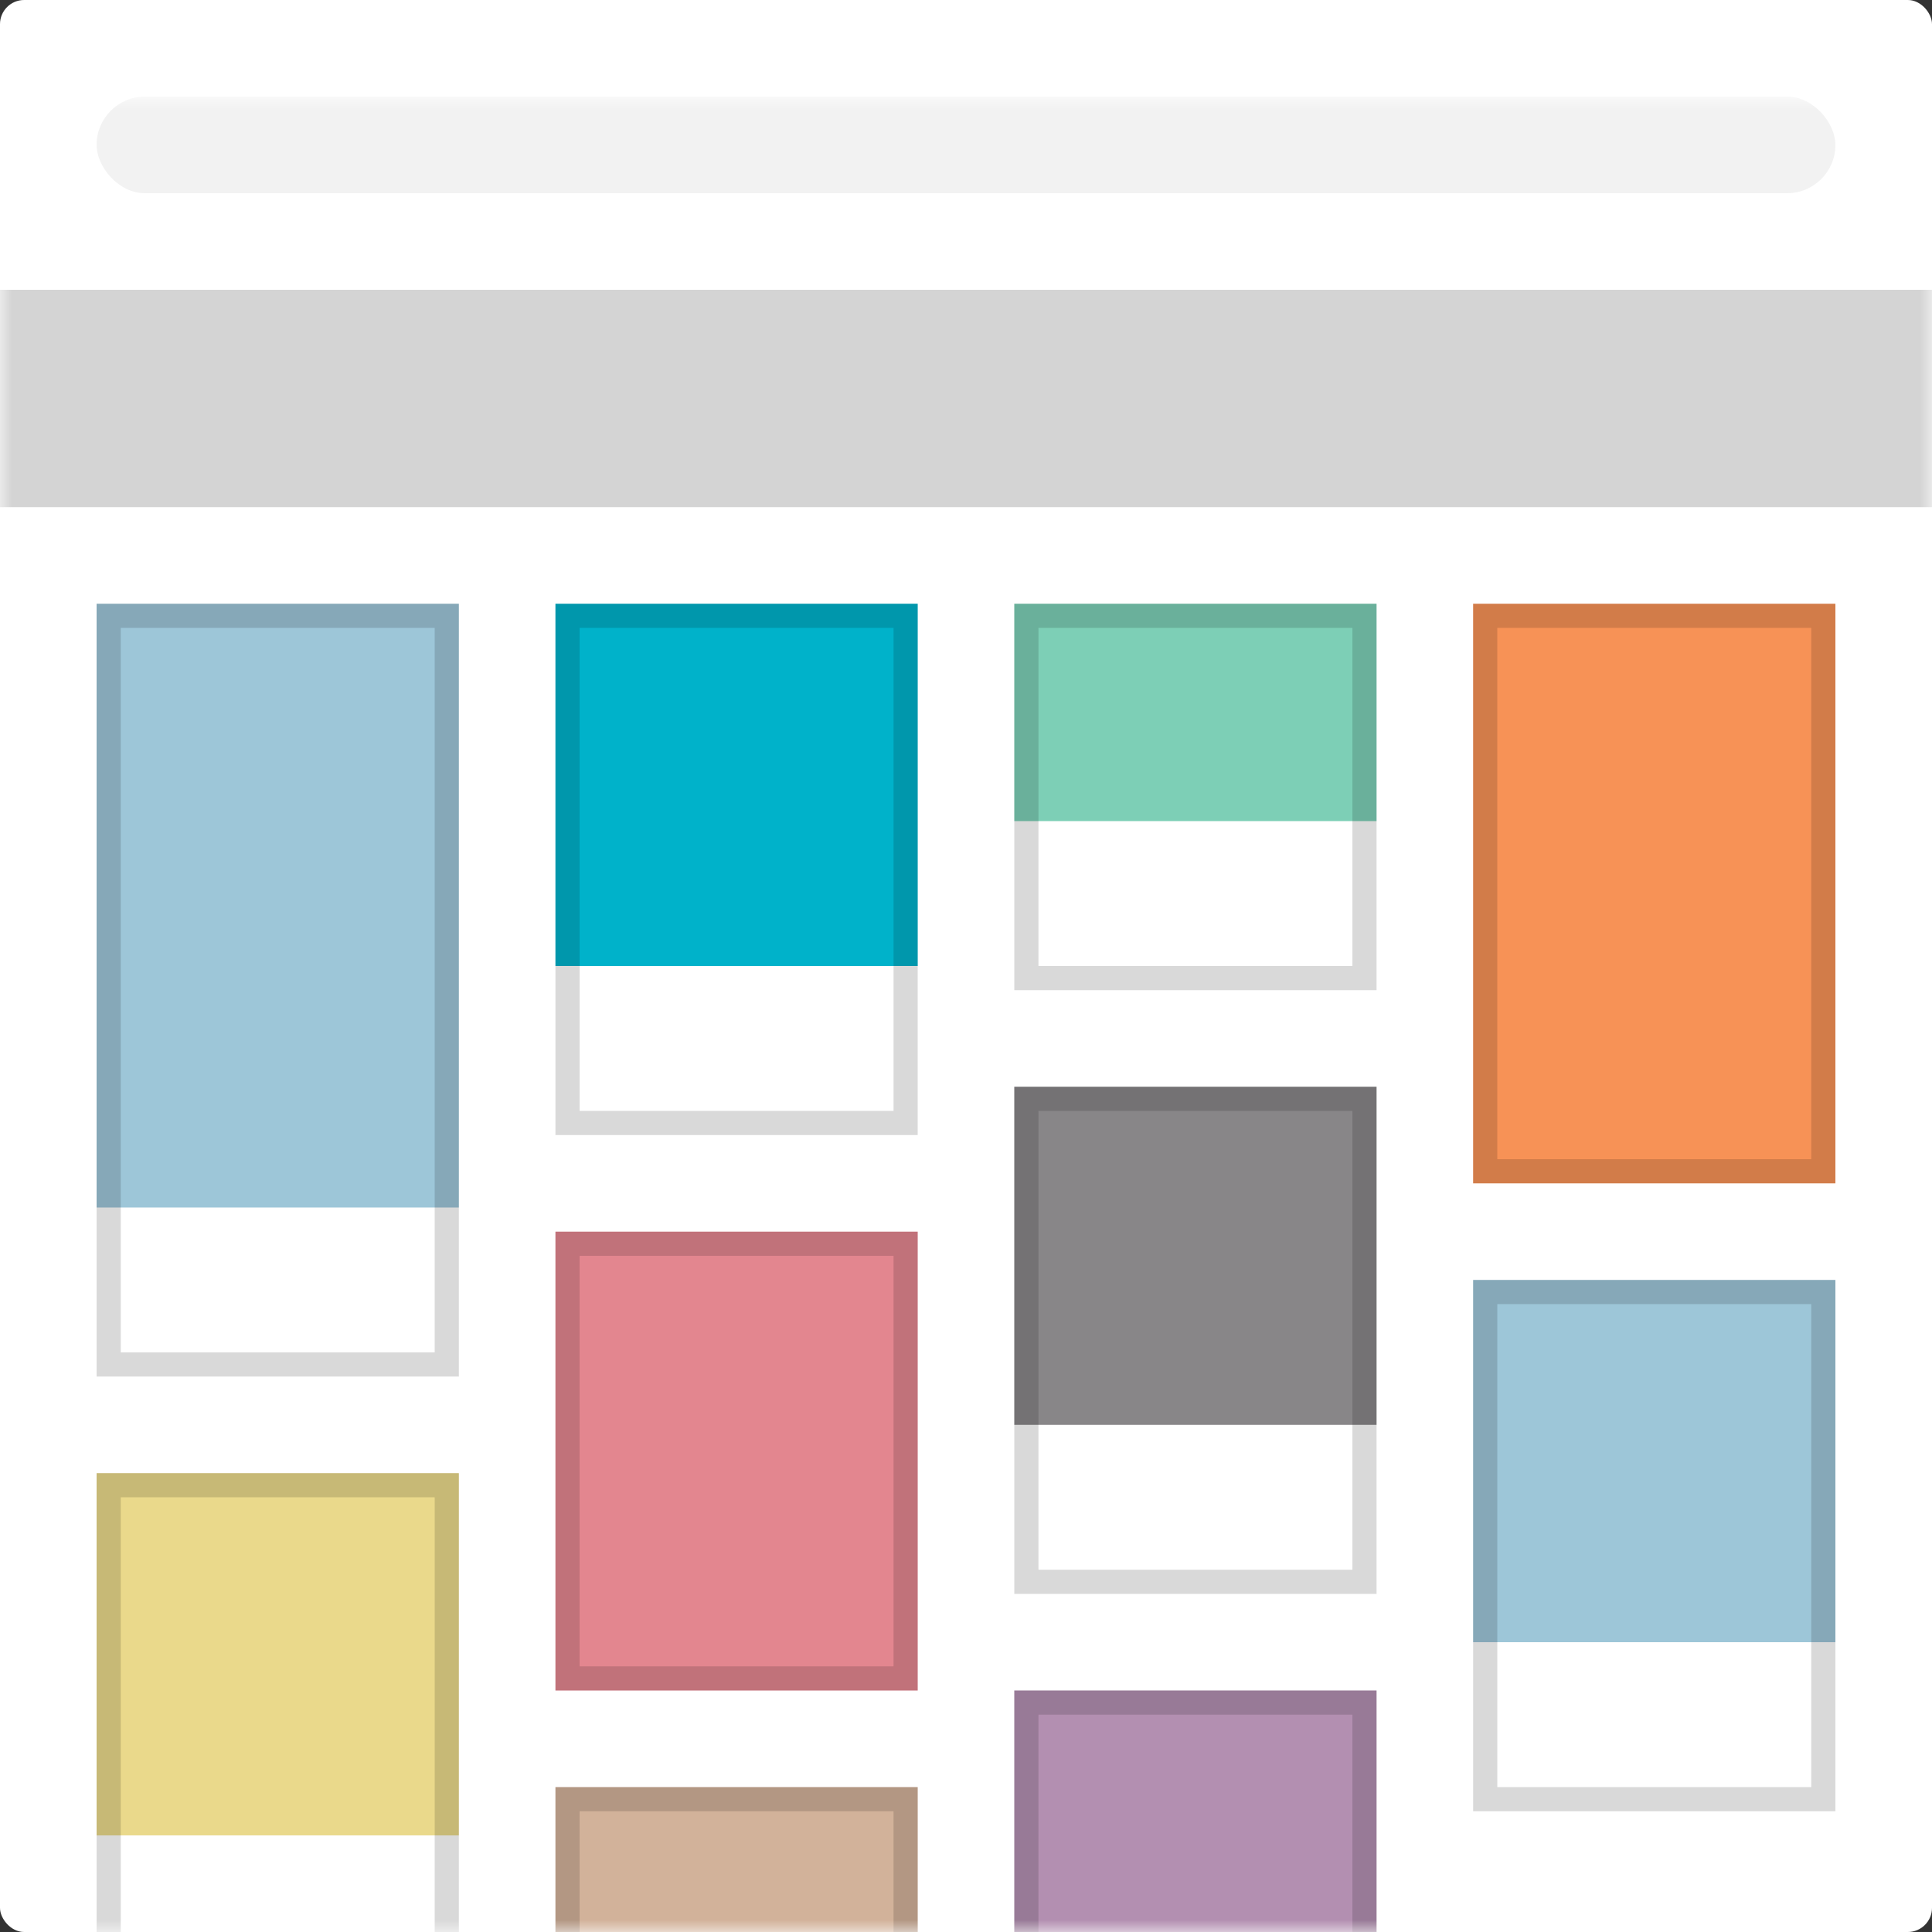 <svg width="80" height="80" viewBox="0 0 80 80" xmlns="http://www.w3.org/2000/svg" xmlns:xlink="http://www.w3.org/1999/xlink"><rect x="0" y="0" width="80" height="80" fill="#333333" stroke="none"/><defs><rect id="a" width="80" height="80" rx="1"/></defs><g fill="none" fill-rule="evenodd"><mask id="b" fill="#fff"><use xlink:href="#a"/></mask><use fill="#FFF" xlink:href="#a"/><g transform="translate(0 4)" mask="url(#b)"><path fill="#D4D4D4" d="M0 8h80v9H0z"/><rect fill="#F2F2F2" x="4" width="72" height="4" rx="2"/></g><g mask="url(#b)"><path fill="#9DC6D8" d="M4 25h15v25H4z"/><path d="M4 25h15v32H4V25zm1 1h13v30H5V26z" fill-opacity=".15" fill="#000"/></g><g mask="url(#b)"><path fill="#00B2CA" d="M23 25h15v15H23z"/><path d="M23 25h15v22H23V25zm1 1h13v20H24V26z" fill-opacity=".15" fill="#000"/></g><g mask="url(#b)"><path fill="#7DCFB6" d="M42 25h15v9H42z"/><path d="M42 25h15v16H42V25zm1 1h13v14H43V26z" fill-opacity=".15" fill="#000"/></g><g mask="url(#b)"><path fill="#B38FB1" d="M42 70h15v10H42z"/><path d="M42 70h15v16H42V70zm1 1h13v10H43V71z" fill-opacity=".15" fill="#000"/><path d="M44.5 82.5h5-5zm0-2h8-8z" stroke="#BDBDBD" stroke-linecap="square"/></g><g mask="url(#b)"><path fill="#D2B29A" d="M23 74h15v9H23z"/><path d="M23 74h15v16H23V74zm1 1h13v5H24v-5z" fill-opacity=".15" fill="#000"/></g><g mask="url(#b)"><path fill="#F79256" d="M61 25h15v24H61z"/><path d="M61 25h15v24H61V25zm1 1h13v22H62V26z" fill-opacity=".15" fill="#000"/></g><g mask="url(#b)"><path fill="#EAD98B" d="M4 61h15v15H4z"/><path d="M4 61h15v22H4V61zm1 1h13v18H5V62z" fill-opacity=".15" fill="#000"/></g><g mask="url(#b)"><path fill="#E3868F" d="M23 51h15v19H23z"/><path d="M23 51h15v19H23V51zm1 1h13v17H24V52z" fill-opacity=".15" fill="#000"/></g><g mask="url(#b)"><path fill="#888688" d="M42 45h15v14H42z"/><path d="M42 45h15v21H42V45zm1 1h13v19H43V46z" fill-opacity=".15" fill="#000"/></g><g mask="url(#b)"><path fill="#9DC6D8" d="M61 53h15v15H61z"/><path d="M61 53h15v22H61V53zm1 1h13v20H62V54z" fill-opacity=".15" fill="#000"/></g></g></svg>